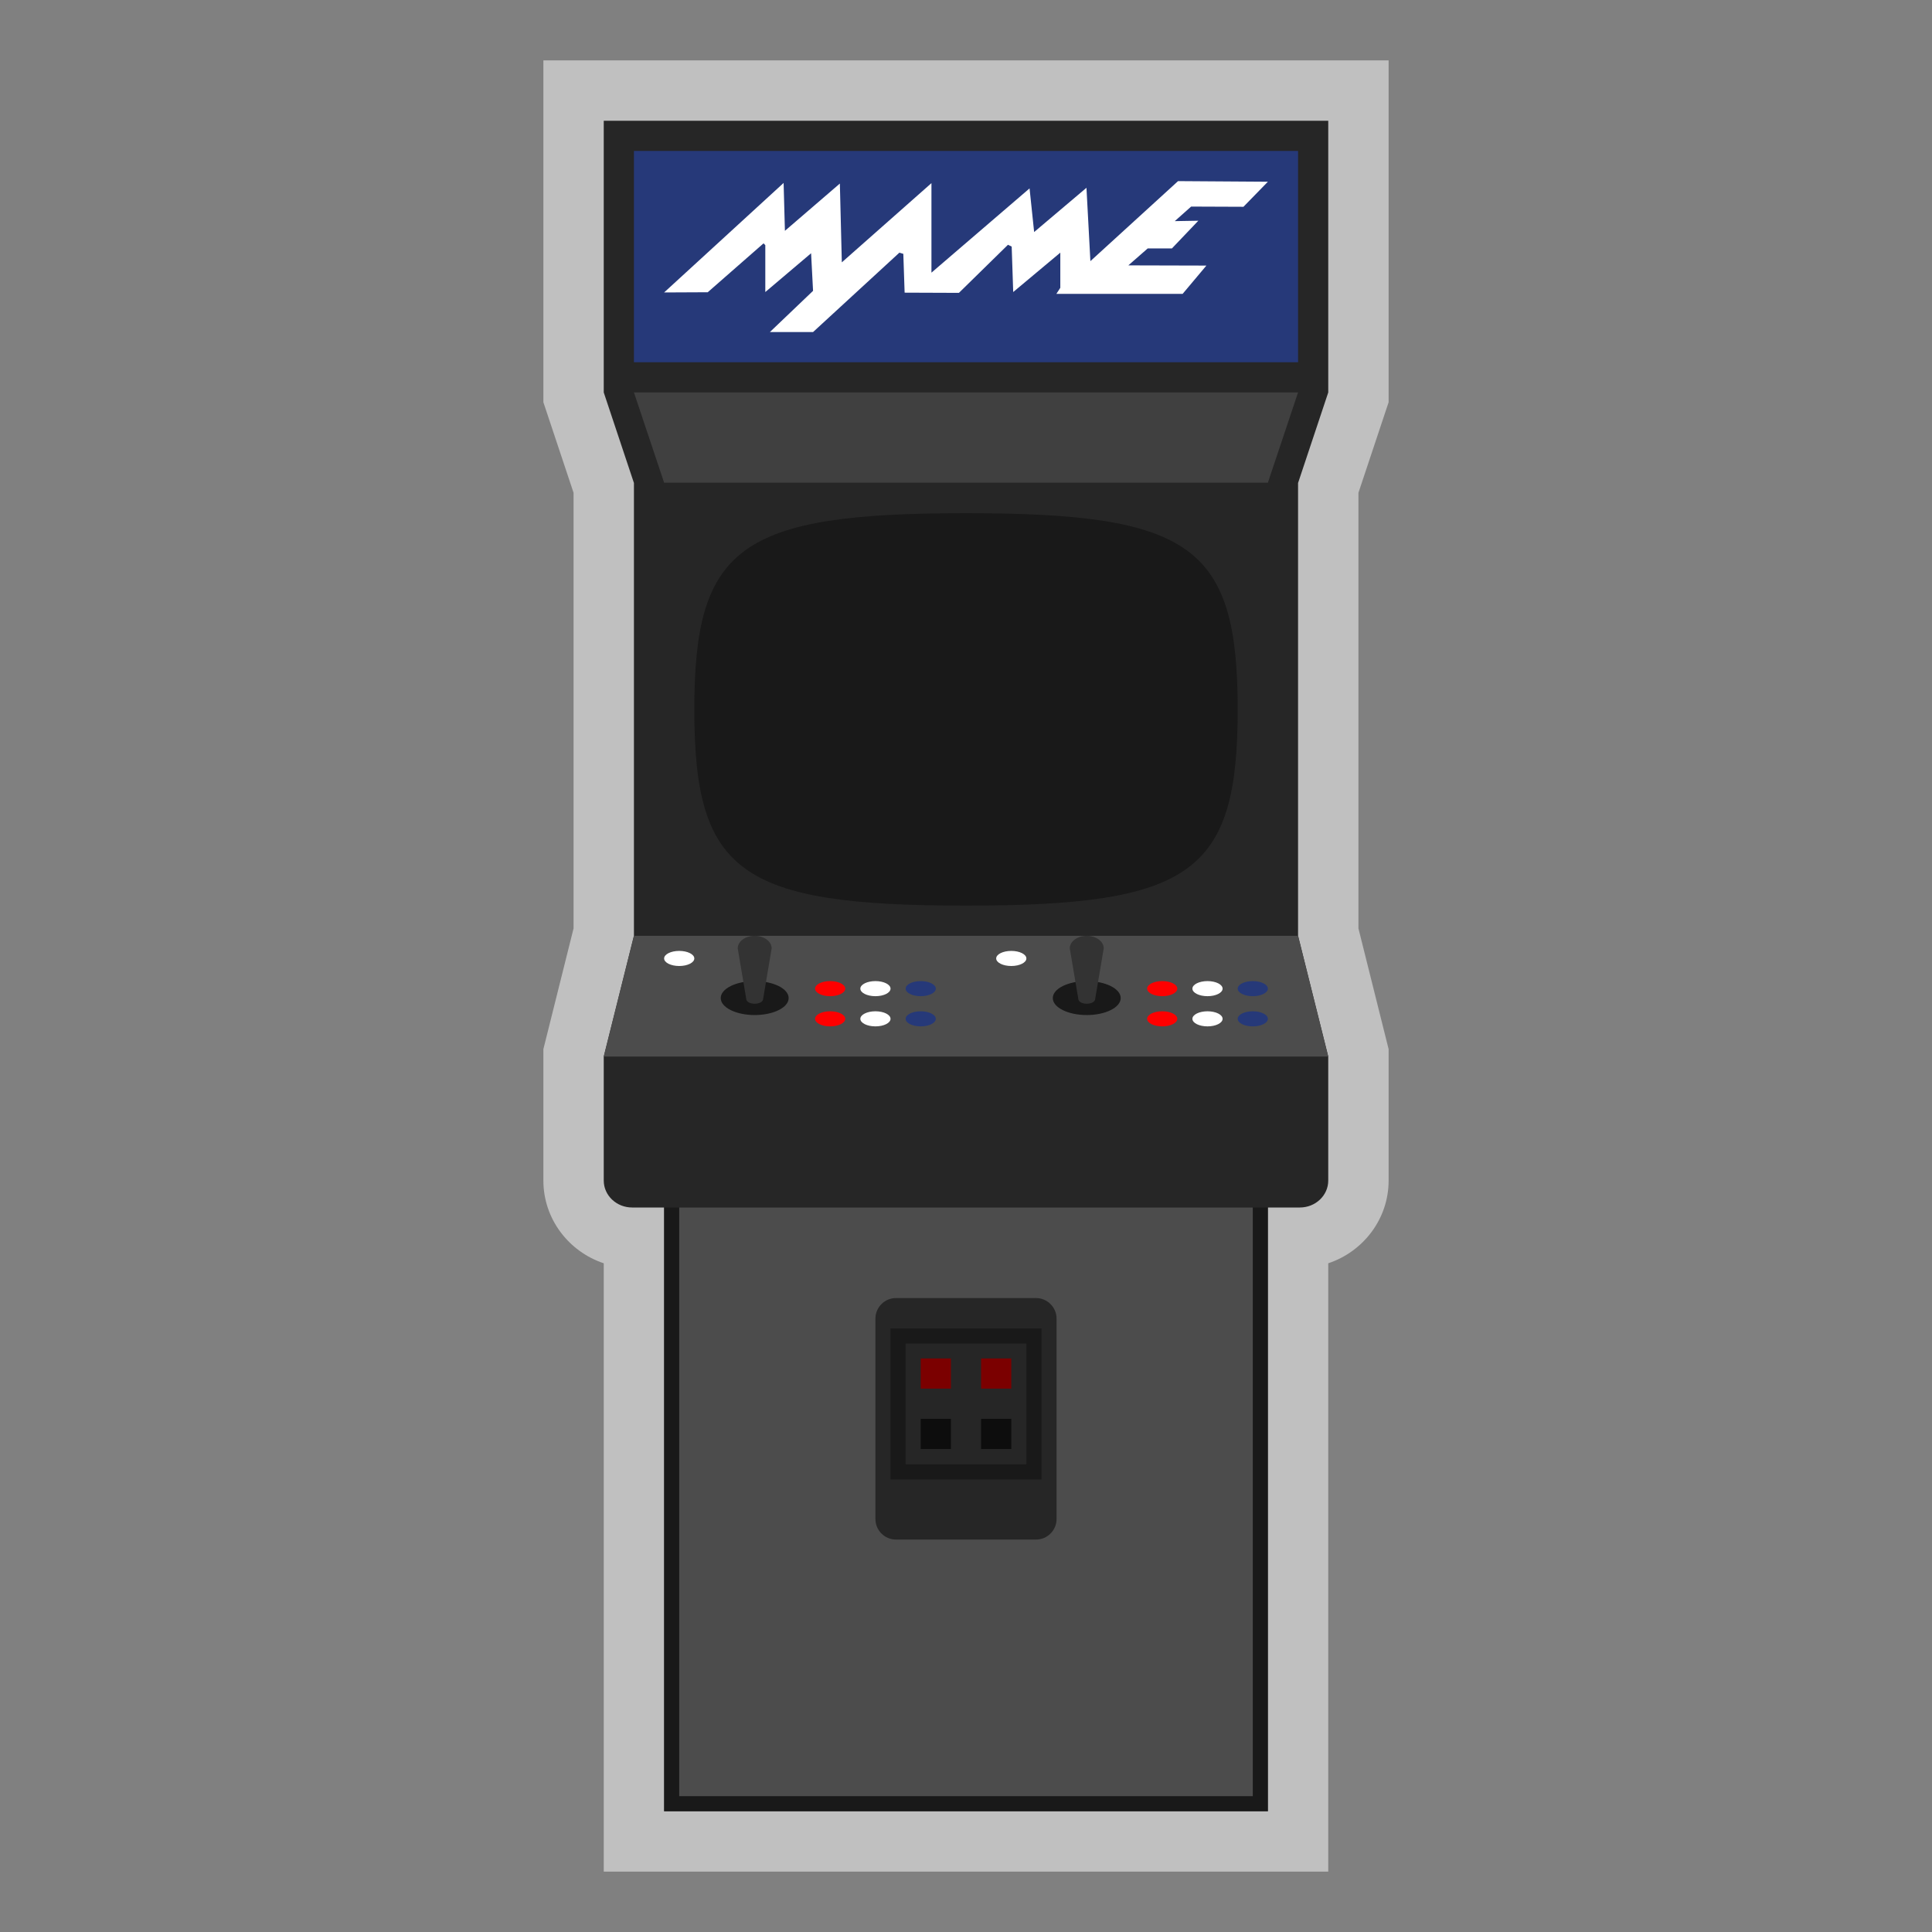 <?xml version="1.0" encoding="UTF-8" standalone="no"?>
<svg
   xmlns:dc="http://purl.org/dc/elements/1.1/"
   xmlns:cc="http://creativecommons.org/ns#"
   xmlns:rdf="http://www.w3.org/1999/02/22-rdf-syntax-ns#"
   xmlns:svg="http://www.w3.org/2000/svg"
   xmlns="http://www.w3.org/2000/svg"
   viewBox="0 0 320 320"
   height="320"
   width="320"
   xml:space="preserve"
   version="1.1"
   id="svg2"><rect x="0" y="0" width="320" height="320" fill="#808080" stroke="none"/><defs
     id="defs6"><clipPath
       id="clipPath16"
       clipPathUnits="userSpaceOnUse"><path
         id="path18"
         d="M 0,256 256,256 256,0 0,0 0,256 Z" /></clipPath><clipPath
       id="clipPath24"
       clipPathUnits="userSpaceOnUse"><path
         id="path26"
         d="M 72,248 184,248 184,8 72,8 72,248 Z" /></clipPath><clipPath
       id="clipPath44"
       clipPathUnits="userSpaceOnUse"><path
         id="path46"
         d="M 0,256 256,256 256,0 0,0 0,256 Z" /></clipPath></defs><g
     transform="matrix(1.25,0,0,-1.25,0,320)"
     id="g10"><g
       id="g12"><g
         clip-path="url(#clipPath16)"
         id="g14"><g
           id="g20"><g
             id="g22" /><g
             id="g28"><g
               style="opacity:0.5"
               id="g30"
               clip-path="url(#clipPath24)"><g
                 id="g32"
                 transform="translate(176,248)"><path
                   id="path34"
                   style="fill:#ffffff;fill-opacity:1;fill-rule:nonzero;stroke:none"
                   d="m 0,0 -96,0 -8,0 0,-8 0,-36 0,-1.298 0.411,-1.232 3.589,-10.768 0,-57.717 -3.761,-15.045 -0.239,-0.955 0,-0.985 0,-16.43 c 0,-5.085 3.354,-9.415 8,-10.963 l 0,-72.607 0,-8 8,0 80,0 8,0 0,8 0,72.607 c 4.646,1.548 8,5.878 8,10.963 l 0,16.43 0,0.985 -0.239,0.955 L 4,-115.015 4,-57.298 7.589,-46.53 8,-45.298 8,-44 8,-8 8,0 0,0 Z" /></g></g></g></g></g></g><path
       id="path36"
       style="fill:#4c4c4c;fill-opacity:1;fill-rule:nonzero;stroke:none"
       d="m 168,16 -80,0 0,84 80,0 0,-84 z" /><path
       id="path38"
       style="fill:#191919;fill-opacity:1;fill-rule:nonzero;stroke:none"
       d="m 168,100 -80,0 0,-84 80,0 0,84 z m -2,-82 -76,0 0,80 76,0 0,-80 z" /><g
       id="g40"><g
         clip-path="url(#clipPath44)"
         id="g42"><g
           transform="translate(176,204)"
           id="g48"><path
             id="path50"
             style="fill:#262626;fill-opacity:1;fill-rule:nonzero;stroke:none"
             d="m 0,0 0,36 -96,0 0,-36 4,-12 0,-60 -4,-16 0,-16.43 c 0,-1.972 1.686,-3.57 3.765,-3.57 l 88.47,0 c 2.079,0 3.765,1.598 3.765,3.57 l 0,16.43 -4,16 0,60 4,12 z" /></g><g
           transform="translate(84,204)"
           id="g52"><path
             id="path54"
             style="fill:#404040;fill-opacity:1;fill-rule:nonzero;stroke:none"
             d="m 0,0 4,-11.958 80,0 L 88,0 0,0 Z" /></g><path
           id="path56"
           style="fill:#263979;fill-opacity:1;fill-rule:nonzero;stroke:none"
           d="m 172,208 -88,0 0,28 88,0 0,-28 z" /><g
           transform="translate(137.281,52)"
           id="g58"><path
             id="path60"
             style="fill:#262626;fill-opacity:1;fill-rule:nonzero;stroke:none"
             d="m 0,0 -18.562,0 c -1.496,0 -2.719,1.223 -2.719,2.719 l 0,26.562 c 0,1.496 1.223,2.719 2.719,2.719 L 0,32 c 1.495,0 2.719,-1.223 2.719,-2.719 l 0,-26.562 C 2.719,1.223 1.495,0 0,0" /></g><g
           transform="translate(128,188)"
           id="g62"><path
             id="path64"
             style="fill:#191919;fill-opacity:1;fill-rule:nonzero;stroke:none"
             d="m 0,0 c -29.887,0 -36,-4.384 -36,-26 0,-21.616 6.019,-26 36,-26 29.985,0 36,4.376 36,26 C 36,-4.374 29.887,0 0,0" /></g><path
           id="path66"
           style="fill:#191919;fill-opacity:1;fill-rule:nonzero;stroke:none"
           d="m 138,79.969 -20,0 0,-20.01 20,0 0,20.01 z m -2,-18.01 -16,0 0,16.01 16,0 0,-16.01 z" /><g
           transform="translate(80,116)"
           id="g68"><path
             id="path70"
             style="fill:#4c4c4c;fill-opacity:1;fill-rule:nonzero;stroke:none"
             d="M 0,0 4,16 92,16 96,0 0,0 Z" /></g><g
           transform="translate(88,217.248)"
           id="g72"><path
             id="path74"
             style="fill:#ffffff;fill-opacity:1;fill-rule:nonzero;stroke:none"
             d="m 0,0 15.832,14.511 0.174,-6.345 7.28,6.265 0.26,-10.442 11.875,10.496 0,-11.861 13.001,11.164 0.607,-5.783 6.933,5.864 0.52,-9.719 11.615,10.602 11.903,-0.08 -3.236,-3.32 -6.934,0.027 -2.167,-1.928 3.121,0.054 -3.496,-3.668 -3.207,0 -2.571,-2.249 10.343,-0.027 -3.149,-3.748 -16.729,0 0.521,0.803 0,4.658 -6.241,-5.22 -0.202,6.024 -0.491,0.241 -6.501,-6.373 -7.194,0.027 -0.173,5.141 -0.52,0.16 -11.441,-10.522 -5.721,0 5.721,5.462 -0.26,4.98 -6.067,-5.14 0,6.211 L 13.174,6.506 5.778,0.027 0,0 Z" /></g><path
           id="path76"
           style="fill:#7b0000;fill-opacity:1;fill-rule:nonzero;stroke:none"
           d="m 126,72 -4,0 0,4 4,0 0,-4 z" /><path
           id="path78"
           style="fill:#7b0000;fill-opacity:1;fill-rule:nonzero;stroke:none"
           d="m 134,72 -4,0 0,4 4,0 0,-4 z" /><path
           id="path80"
           style="fill:#0d0d0d;fill-opacity:1;fill-rule:nonzero;stroke:none"
           d="m 126,64 -4,0 0,4 4,0 0,-4 z" /><path
           id="path82"
           style="fill:#0d0d0d;fill-opacity:1;fill-rule:nonzero;stroke:none"
           d="m 134,64 -4,0 0,4 4,0 0,-4 z" /><g
           transform="translate(118,125)"
           id="g84"><path
             id="path86"
             style="fill:#ffffff;fill-opacity:1;fill-rule:nonzero;stroke:none"
             d="m 0,0 c 0,-0.552 -0.895,-1 -2,-1 -1.105,0 -2,0.448 -2,1 0,0.552 0.895,1 2,1 1.105,0 2,-0.448 2,-1" /></g><g
           transform="translate(124,125)"
           id="g88"><path
             id="path90"
             style="fill:#263979;fill-opacity:1;fill-rule:nonzero;stroke:none"
             d="m 0,0 c 0,-0.552 -0.895,-1 -2,-1 -1.105,0 -2,0.448 -2,1 0,0.552 0.895,1 2,1 1.105,0 2,-0.448 2,-1" /></g><g
           transform="translate(92,129)"
           id="g92"><path
             id="path94"
             style="fill:#ffffff;fill-opacity:1;fill-rule:nonzero;stroke:none"
             d="m 0,0 c 0,-0.552 -0.895,-1 -2,-1 -1.105,0 -2,0.448 -2,1 0,0.552 0.895,1 2,1 1.105,0 2,-0.448 2,-1" /></g><g
           transform="translate(112,125)"
           id="g96"><path
             id="path98"
             style="fill:#ff0000;fill-opacity:1;fill-rule:nonzero;stroke:none"
             d="m 0,0 c 0,-0.552 -0.895,-1 -2,-1 -1.105,0 -2,0.448 -2,1 0,0.552 0.895,1 2,1 1.105,0 2,-0.448 2,-1" /></g><g
           transform="translate(118,121)"
           id="g100"><path
             id="path102"
             style="fill:#ffffff;fill-opacity:1;fill-rule:nonzero;stroke:none"
             d="m 0,0 c 0,-0.552 -0.895,-1 -2,-1 -1.105,0 -2,0.448 -2,1 0,0.552 0.895,1 2,1 1.105,0 2,-0.448 2,-1" /></g><g
           transform="translate(124,121)"
           id="g104"><path
             id="path106"
             style="fill:#263979;fill-opacity:1;fill-rule:nonzero;stroke:none"
             d="m 0,0 c 0,-0.552 -0.895,-1 -2,-1 -1.105,0 -2,0.448 -2,1 0,0.552 0.895,1 2,1 1.105,0 2,-0.448 2,-1" /></g><g
           transform="translate(112,121)"
           id="g108"><path
             id="path110"
             style="fill:#ff0000;fill-opacity:1;fill-rule:nonzero;stroke:none"
             d="m 0,0 c 0,-0.552 -0.895,-1 -2,-1 -1.105,0 -2,0.448 -2,1 0,0.552 0.895,1 2,1 1.105,0 2,-0.448 2,-1" /></g><g
           transform="translate(104.5,123.75)"
           id="g112"><path
             id="path114"
             style="fill:#191919;fill-opacity:1;fill-rule:nonzero;stroke:none"
             d="M 0,0 C 0,-1.243 -2.015,-2.25 -4.5,-2.25 -6.985,-2.25 -9,-1.243 -9,0 -9,1.243 -6.985,2.25 -4.5,2.25 -2.015,2.25 0,1.243 0,0" /></g><g
           transform="translate(98.875,123.686)"
           id="g116"><path
             id="path118"
             style="fill:#333333;fill-opacity:1;fill-rule:nonzero;stroke:none"
             d="m 0,0 -1.125,6.651 c 0,0.915 1.012,1.663 2.25,1.663 1.238,0 2.25,-0.748 2.25,-1.663 L 2.25,0 C 2.25,-0.915 0,-0.915 0,0" /></g><g
           transform="translate(162,125)"
           id="g120"><path
             id="path122"
             style="fill:#ffffff;fill-opacity:1;fill-rule:nonzero;stroke:none"
             d="m 0,0 c 0,-0.552 -0.895,-1 -2,-1 -1.105,0 -2,0.448 -2,1 0,0.552 0.895,1 2,1 1.105,0 2,-0.448 2,-1" /></g><g
           transform="translate(168,125)"
           id="g124"><path
             id="path126"
             style="fill:#263979;fill-opacity:1;fill-rule:nonzero;stroke:none"
             d="m 0,0 c 0,-0.552 -0.895,-1 -2,-1 -1.105,0 -2,0.448 -2,1 0,0.552 0.895,1 2,1 1.105,0 2,-0.448 2,-1" /></g><g
           transform="translate(136,129)"
           id="g128"><path
             id="path130"
             style="fill:#ffffff;fill-opacity:1;fill-rule:nonzero;stroke:none"
             d="m 0,0 c 0,-0.552 -0.895,-1 -2,-1 -1.105,0 -2,0.448 -2,1 0,0.552 0.895,1 2,1 1.105,0 2,-0.448 2,-1" /></g><g
           transform="translate(156,125)"
           id="g132"><path
             id="path134"
             style="fill:#ff0000;fill-opacity:1;fill-rule:nonzero;stroke:none"
             d="m 0,0 c 0,-0.552 -0.895,-1 -2,-1 -1.105,0 -2,0.448 -2,1 0,0.552 0.895,1 2,1 1.105,0 2,-0.448 2,-1" /></g><g
           transform="translate(162,121)"
           id="g136"><path
             id="path138"
             style="fill:#ffffff;fill-opacity:1;fill-rule:nonzero;stroke:none"
             d="m 0,0 c 0,-0.552 -0.895,-1 -2,-1 -1.105,0 -2,0.448 -2,1 0,0.552 0.895,1 2,1 1.105,0 2,-0.448 2,-1" /></g><g
           transform="translate(168,121)"
           id="g140"><path
             id="path142"
             style="fill:#263979;fill-opacity:1;fill-rule:nonzero;stroke:none"
             d="m 0,0 c 0,-0.552 -0.895,-1 -2,-1 -1.105,0 -2,0.448 -2,1 0,0.552 0.895,1 2,1 1.105,0 2,-0.448 2,-1" /></g><g
           transform="translate(156,121)"
           id="g144"><path
             id="path146"
             style="fill:#ff0000;fill-opacity:1;fill-rule:nonzero;stroke:none"
             d="m 0,0 c 0,-0.552 -0.895,-1 -2,-1 -1.105,0 -2,0.448 -2,1 0,0.552 0.895,1 2,1 1.105,0 2,-0.448 2,-1" /></g><g
           transform="translate(148.5,123.75)"
           id="g148"><path
             id="path150"
             style="fill:#191919;fill-opacity:1;fill-rule:nonzero;stroke:none"
             d="M 0,0 C 0,-1.243 -2.015,-2.25 -4.5,-2.25 -6.985,-2.25 -9,-1.243 -9,0 -9,1.243 -6.985,2.25 -4.5,2.25 -2.015,2.25 0,1.243 0,0" /></g><g
           transform="translate(142.875,123.686)"
           id="g152"><path
             id="path154"
             style="fill:#333333;fill-opacity:1;fill-rule:nonzero;stroke:none"
             d="m 0,0 -1.125,6.651 c 0,0.915 1.012,1.663 2.25,1.663 1.238,0 2.25,-0.748 2.25,-1.663 L 2.25,0 C 2.25,-0.915 0,-0.915 0,0" /></g></g></g></g></svg>